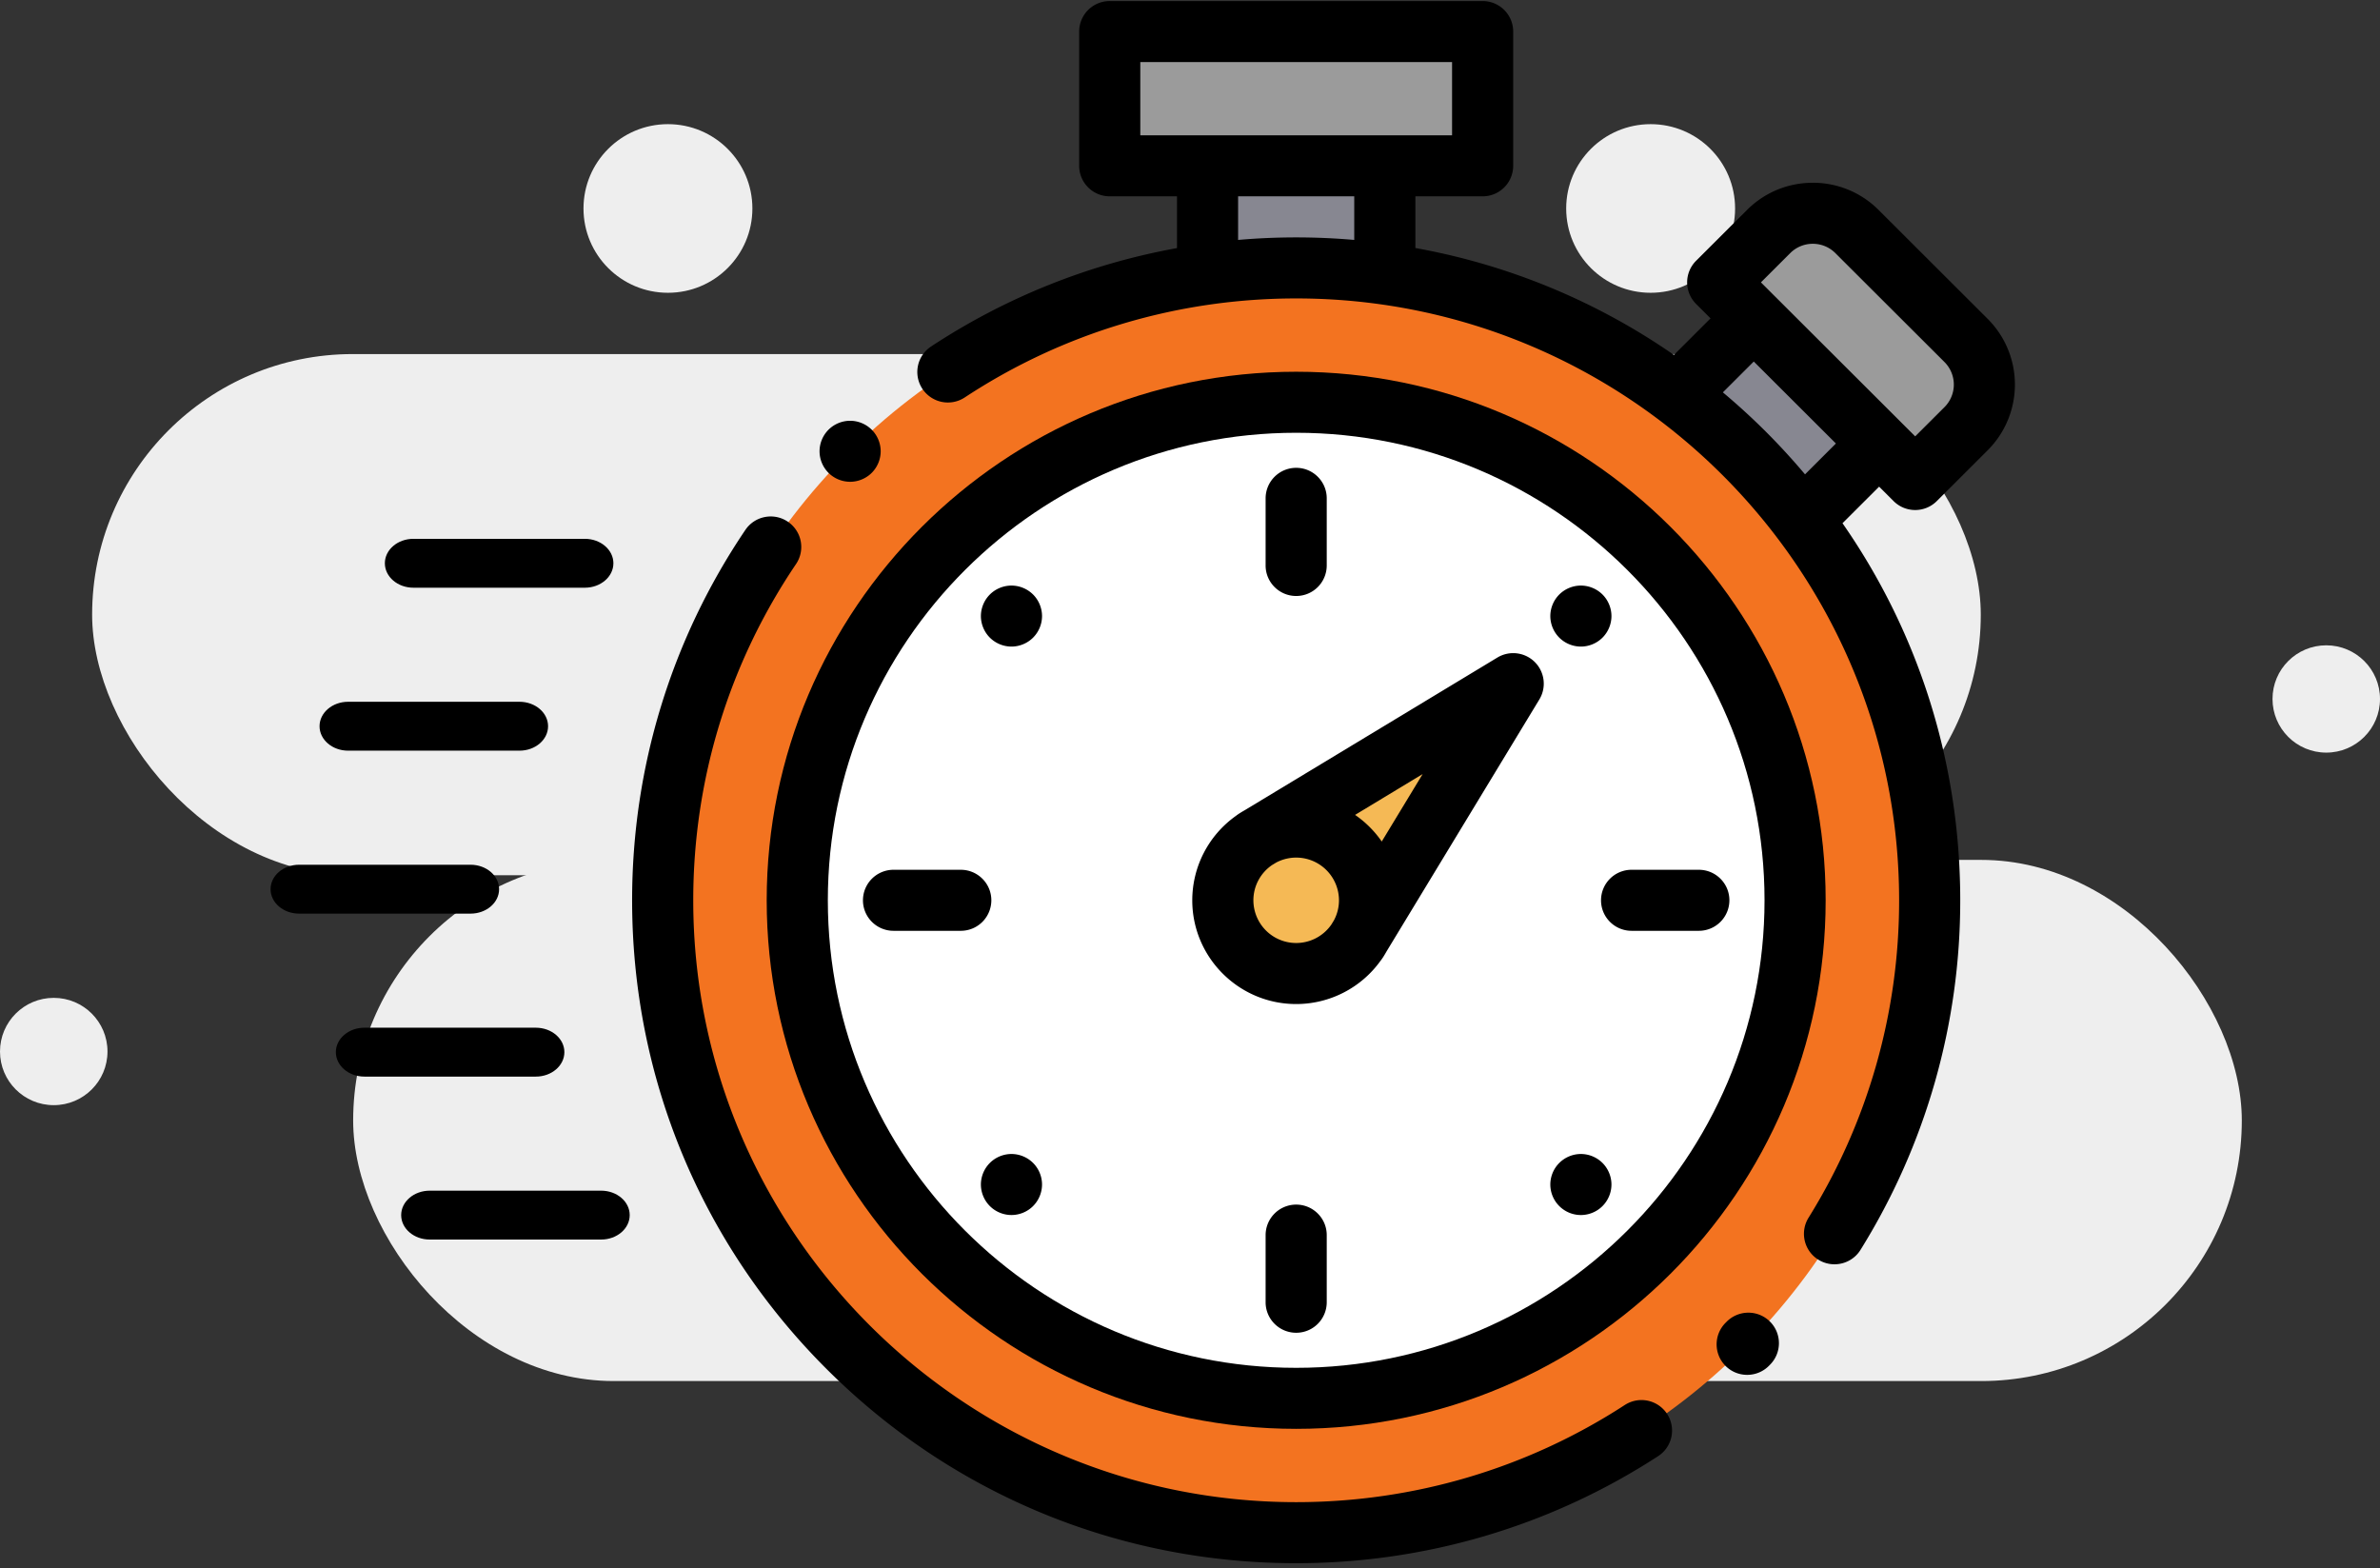 <svg xmlns="http://www.w3.org/2000/svg" width="170" height="112" viewBox="0 0 170 112">
    <rect x="0" y="0" width="170" height="112" fill="#333333" stroke="none"/>
    <g fill="none" fill-rule="evenodd">
        <rect width="134.903" height="37.224" x="6.581" y="25.29" fill="#EEE" fill-rule="nonzero" rx="18.612"/>
        <rect width="134.903" height="37.224" x="25.226" y="61.419" fill="#EEE" fill-rule="nonzero" rx="18.612"/>
        <ellipse cx="3.839" cy="75.105" fill="#EEE" fill-rule="nonzero" rx="3.839" ry="3.832"/>
        <ellipse cx="166.161" cy="49.924" fill="#EEE" fill-rule="nonzero" rx="3.839" ry="3.832"/>
        <ellipse cx="47.71" cy="14.89" fill="#EEE" fill-rule="nonzero" rx="6.032" ry="6.022"/>
        <ellipse cx="117.903" cy="14.89" fill="#EEE" fill-rule="nonzero" rx="6.032" ry="6.022"/>
        <g transform="translate(44.98 .075)">
            <ellipse cx="47.603" cy="64.229" fill="#F37320" rx="45.249" ry="45.169"/>
            <g fill="#878791">
                <path d="M41.273 19.061v-7.293h12.663v7.293M75.123 27.822l5.166-5.157 8.954 8.938-5.166 5.157"/>
            </g>
            <g fill="#9B9B9B">
                <path d="M34.285 2.18H60.92v9.588H34.285zM91.82 34.174l-14.107-14.08 3.637-3.63a4.47 4.47 0 0 1 6.312 0l7.794 7.78a4.45 4.45 0 0 1 0 6.3l-3.637 3.63z"/>
            </g>
            <ellipse cx="47.603" cy="64.229" fill="#FFF" rx="35.637" ry="35.573"/>
            <g fill="#F5B955" transform="translate(42.353 48.597)">
                <ellipse cx="5.251" cy="15.632" rx="5.24" ry="5.23"/>
                <path d="M2.301 11.31L20.753.157l-11.17 18.42"/>
            </g>
            <path fill="#000" d="M71.077 100.278c-6.983 4.54-15.1 6.94-23.473 6.94-23.746 0-43.066-19.284-43.066-42.988 0-8.608 2.539-16.913 7.342-24.018a2.177 2.177 0 0 0-.588-3.025c-1-.674-2.356-.41-3.031.587C2.969 45.602.171 54.75.171 64.23c0 12.647 4.934 24.537 13.893 33.48 8.959 8.943 20.87 13.868 33.54 13.868 9.221 0 18.162-2.645 25.856-7.647a2.177 2.177 0 0 0 .638-3.016 2.185 2.185 0 0 0-3.02-.637zM78.345 94.337l-.073.073a2.177 2.177 0 0 0 1.55 3.715c.561 0 1.123-.215 1.55-.645l.09-.091c.844-.86.831-2.24-.03-3.082a2.186 2.186 0 0 0-3.087.03z"/>
            <path fill="#000" fill-rule="nonzero" d="M90.275 35.715c.427.426.985.639 1.544.639a2.18 2.18 0 0 0 1.544-.639l3.636-3.63a6.635 6.635 0 0 0 0-9.383l-7.793-7.78a6.61 6.61 0 0 0-4.7-1.943c-1.776 0-3.445.69-4.7 1.943l-3.637 3.63a2.178 2.178 0 0 0 0 3.082l1.033 1.03-2.616 2.612a46.93 46.93 0 0 0-18.467-7.636v-3.692h4.803a2.181 2.181 0 0 0 2.183-2.18V2.18C63.105.976 62.128 0 60.922 0H34.287a2.181 2.181 0 0 0-2.183 2.18v9.588c0 1.204.977 2.18 2.183 2.18h4.803v3.697a47.195 47.195 0 0 0-17.566 7.03 2.177 2.177 0 0 0-.62 3.02 2.186 2.186 0 0 0 3.024.62c7.03-4.628 15.218-7.074 23.677-7.074 23.746 0 43.066 19.284 43.066 42.989a42.822 42.822 0 0 1-6.467 22.668 2.177 2.177 0 0 0 1.852 3.33c.73 0 1.443-.364 1.856-1.028a47.17 47.17 0 0 0 7.125-24.97c0-9.766-2.944-19.079-8.41-26.933l2.616-2.612 1.032 1.03zm-7.382-17.71a2.267 2.267 0 0 1 1.613-.667c.609 0 1.181.237 1.612.667l7.794 7.78a2.276 2.276 0 0 1 0 3.219l-2.093 2.088-1.03-1.027-.002-.003-8.954-8.938-.002-.001-1.03-1.03 2.092-2.089zM36.47 4.358h22.269v5.23H36.47V4.36zm6.986 12.703v-3.114h8.296v3.115a47.81 47.81 0 0 0-8.296 0zM83.95 33.806a48.417 48.417 0 0 0-2.805-3.056 48.323 48.323 0 0 0-3.062-2.8l2.207-2.203 5.866 5.856-2.206 2.203z"/>
            <path fill="#000" d="M47.604 42.494a2.181 2.181 0 0 0 2.183-2.18V35.52c0-1.203-.977-2.18-2.183-2.18a2.181 2.181 0 0 0-2.183 2.18v4.795c0 1.203.978 2.179 2.183 2.179zM67.94 46.108c.575 0 1.138-.233 1.544-.639.406-.405.64-.967.64-1.54 0-.573-.234-1.136-.64-1.541a2.201 2.201 0 0 0-1.543-.638 2.2 2.2 0 0 0-1.544.638c-.406.405-.64.968-.64 1.54 0 .576.234 1.136.64 1.541a2.2 2.2 0 0 0 1.544.639zM69.379 64.23c0 1.203.977 2.179 2.183 2.179h4.803a2.181 2.181 0 0 0 2.183-2.18c0-1.203-.977-2.179-2.183-2.179h-4.803a2.181 2.181 0 0 0-2.183 2.18zM67.94 86.71c.575 0 1.138-.232 1.544-.64a2.19 2.19 0 0 0 .64-1.54c0-.573-.234-1.133-.64-1.54a2.201 2.201 0 0 0-1.543-.64 2.2 2.2 0 0 0-1.544.64c-.406.404-.64.967-.64 1.54a2.185 2.185 0 0 0 2.184 2.18zM47.604 85.965a2.181 2.181 0 0 0-2.183 2.18v4.794c0 1.204.978 2.18 2.183 2.18a2.181 2.181 0 0 0 2.183-2.18v-4.794c0-1.204-.977-2.18-2.183-2.18zM27.267 82.35a2.2 2.2 0 0 0-1.543.639c-.406.405-.64.967-.64 1.54 0 .576.234 1.136.64 1.541.406.408.97.639 1.543.639.575 0 1.138-.231 1.544-.639a2.19 2.19 0 0 0 .64-1.54c0-.574-.234-1.136-.64-1.541a2.202 2.202 0 0 0-1.544-.639zM18.844 66.409h4.803a2.181 2.181 0 0 0 2.183-2.18c0-1.203-.978-2.179-2.183-2.179h-4.803a2.181 2.181 0 0 0-2.184 2.18c0 1.203.978 2.179 2.184 2.179zM27.267 46.108c.575 0 1.138-.233 1.544-.639.406-.405.64-.967.64-1.54 0-.573-.234-1.136-.64-1.541a2.202 2.202 0 0 0-1.544-.638 2.2 2.2 0 0 0-1.543.638c-.406.405-.64.968-.64 1.54 0 .574.234 1.136.64 1.541a2.2 2.2 0 0 0 1.543.639z"/>
            <path fill="#000" fill-rule="nonzero" d="M47.604 71.64a7.42 7.42 0 0 0 6.028-3.093c.16-.2.311-.462.434-.677l10.908-17.986c.52-.858.386-1.96-.324-2.67a2.186 2.186 0 0 0-2.674-.323l-18.022 10.89c-.195.111-.468.271-.652.417a7.4 7.4 0 0 0-3.12 6.032c0 4.085 3.33 7.41 7.422 7.41zm-3.056-7.41c0-1.044.528-1.966 1.33-2.516l.297-.18a3.057 3.057 0 0 1 4.486 2.695c0 .516-.13 1.001-.357 1.427l-.18.297a3.056 3.056 0 0 1-5.576-1.723zm9.168-4.2a7.472 7.472 0 0 0-1.905-1.9l4.828-2.919-2.923 4.82z"/>
            <path fill="#000" fill-rule="nonzero" d="M47.604 101.982c20.855 0 37.82-16.935 37.82-37.752 0-20.817-16.966-37.753-37.82-37.753S9.784 43.413 9.784 64.23s16.966 37.752 37.82 37.752zm0-71.146c18.447 0 33.454 14.98 33.454 33.394 0 18.413-15.007 33.393-33.454 33.393-18.446 0-33.453-14.98-33.453-33.393 0-18.414 15.007-33.394 33.453-33.394z"/>
            <path fill="#000" d="M15.742 34.337c.574 0 1.138-.233 1.544-.638.406-.405.64-.968.64-1.54 0-.574-.234-1.136-.64-1.541a2.202 2.202 0 0 0-1.544-.639 2.2 2.2 0 0 0-1.543.639c-.406.405-.64.967-.64 1.54 0 .576.234 1.136.64 1.541a2.2 2.2 0 0 0 1.543.638z"/>
        </g>
        <path fill="#000" d="M42.938 85.045H30.695c-1.126 0-2.04.781-2.04 1.746 0 .964.914 1.745 2.04 1.745h12.243c1.128 0 2.041-.781 2.041-1.745 0-.965-.913-1.746-2.04-1.746zM37.108 50.125H24.865c-1.126 0-2.04.782-2.04 1.747 0 .964.914 1.745 2.04 1.745h12.243c1.127 0 2.04-.781 2.04-1.745 0-.965-.913-1.747-2.04-1.747zM38.274 73.405H26.03c-1.126 0-2.04.782-2.04 1.746s.914 1.746 2.04 1.746h12.243c1.127 0 2.04-.782 2.04-1.746s-.913-1.746-2.04-1.746zM41.772 38.486H29.53c-1.126 0-2.04.781-2.04 1.746 0 .964.914 1.746 2.04 1.746h12.243c1.127 0 2.041-.782 2.041-1.746 0-.965-.914-1.746-2.04-1.746zM33.61 61.765H21.367c-1.127 0-2.041.782-2.041 1.746s.914 1.746 2.04 1.746H33.61c1.127 0 2.04-.782 2.04-1.746s-.913-1.746-2.04-1.746z"/>
    </g>
</svg>

